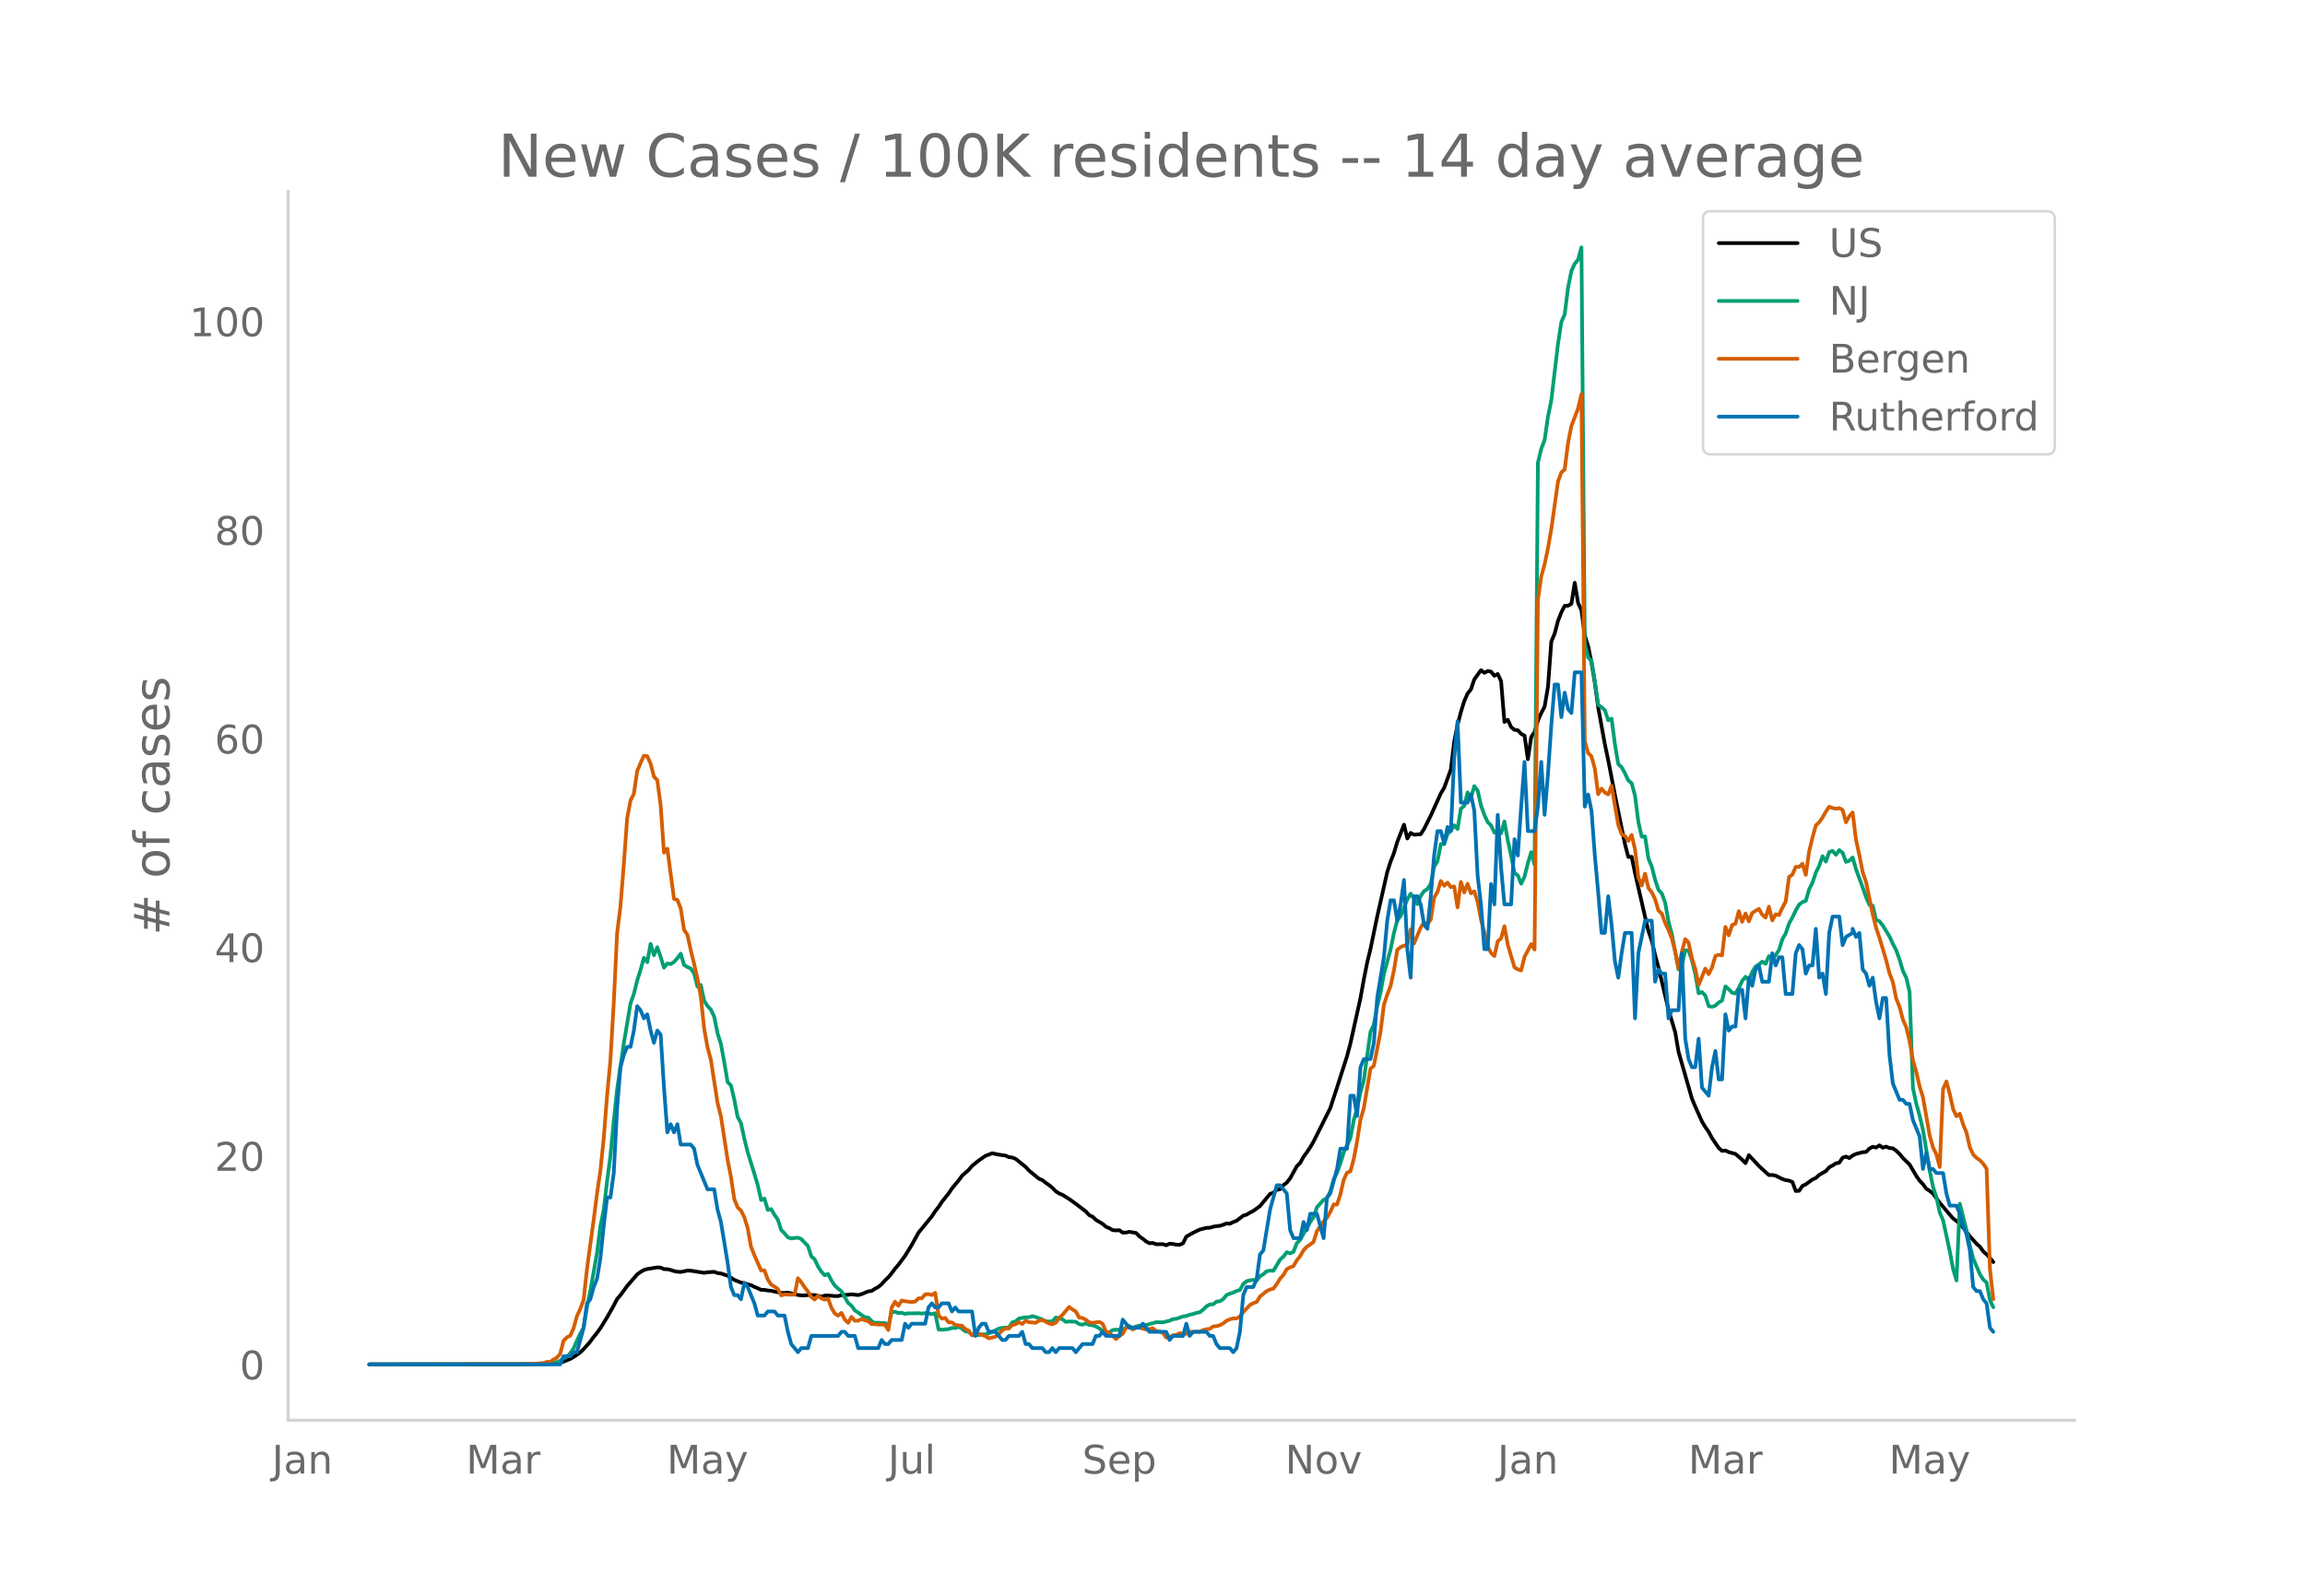 <svg height="864" viewBox="0 0 936 648" width="1248" xmlns="http://www.w3.org/2000/svg" xmlns:xlink="http://www.w3.org/1999/xlink"><defs><style>*{stroke-linecap:butt;stroke-linejoin:round}</style></defs><g id="figure_1"><path d="M0 648h936V0H0z" style="fill:#fff" id="patch_1"/><g id="axes_1"><path d="M117 576.72h725.4V77.76H117z" style="fill:none" id="patch_2"/><path clip-path="url(#p52b4b08e67)" d="m149.973 554.039 65.265-.064 8.159-.259 2.719-.209 1.36-.222 1.36-.366 2.719-1.1 1.36-.778 2.719-1.88 1.36-1.326 2.719-3.076 1.36-1.88 1.36-1.643 1.359-1.895 2.72-4.388 2.719-4.828 1.36-2.635 1.36-1.574 2.719-3.723 4.079-4.705 1.36-.982 1.36-.795 1.359-.396 4.079-.662 1.36.074 1.36.618 1.359.026 1.36.325 1.36.444 1.36.276 1.359.085 2.72-.55 1.359.038 5.439.862 1.36-.227 2.719-.173 1.36.5 1.36.167 2.719.887 2.719 1.718 2.72 1.105 1.36.217 1.359.499 1.36.313 1.36.713 1.359.536 1.36.657 1.36.012 1.359.252 1.36.133 4.079.847 1.36.026 1.36-.136 4.078.945 1.36.156 1.36.024 1.36-.149 2.719.01 2.72.664 1.359-.452 1.36-.023 2.719.213 1.36.008 1.36-.379 2.719-.15 1.36-.179 2.719.303 1.36-.378 2.719-1.116 1.36-.196 1.36-.877 1.36-.715 1.359-1.13 1.36-1.5 1.36-1.302 1.359-1.657 1.36-1.847 1.36-1.564 2.719-3.665 2.72-4.41 2.719-4.96 5.438-6.66 1.36-2.072 1.36-1.725 1.36-2.093 2.719-3.385 1.36-2.034 2.719-3.28 1.36-1.856 2.719-2.417 1.36-1.614 2.72-2.19 2.719-1.881 2.719-1.047 2.72.55 2.719.374 1.36.621 1.36.17 1.359.518 4.079 3.283 1.36 1.476 4.079 3.356 1.36.528 1.36 1.107 1.359.9 1.36 1.153 1.36 1.372 1.359.886 1.36.561 2.719 1.717 2.72 1.938 4.079 3.118 1.36 1.489 1.359.624 1.36 1.307 2.719 1.605 1.36 1.19 1.36.566 1.36.802 1.359.096 1.36-.075 1.36.974 1.359-.034 1.36-.283 2.719.47 1.36 1.405 1.36.945 1.36 1.105 1.359.696 1.36-.093 1.36.508 2.719-.03 1.36.446 1.36-.629 1.359.1 1.36.297 1.36.04 1.359-.586 1.36-2.745 2.719-1.537 2.72-1.305 2.719-.696 1.36-.043 1.36-.413 1.359-.258 1.36-.102 1.36-.432 1.359-.55 1.36.119 1.36-.688 1.36-.505 2.718-2.088 1.36-.403 1.36-.826 1.36-.69 2.719-1.968 4.08-4.943 1.359-.459 1.36-1.182 1.36-.279 1.359-1.635 1.36-1.034 1.36-1.728 2.719-4.91 1.36-1.377 1.36-2.454 1.359-1.843 1.36-2.031 1.36-2.333 6.798-13.603 2.72-8.302 4.078-12.775 1.36-5.145 4.079-18.378 1.36-7.525 1.36-6.898 1.36-5.623 2.718-13.07 4.08-18.109 1.36-4.242 1.359-3.45 1.36-4.544 2.72-7 1.359 5.6 1.36-2.249 1.36.727 2.719-.227 1.36-2.085 2.719-5.456 4.079-8.989 1.36-2.264 2.719-7.47 1.36-11.278 1.36-6.885 1.359-5.188 1.36-4.412 1.36-3.068 1.36-1.725 1.359-4.041 2.72-3.734 1.359 1.084 1.36-.723 1.36.247 1.359 1.68 1.36-.742 1.36 2.92 1.36 16.556 1.359-.869 1.36 2.962 1.36 1.113 1.359.173 1.36 1.476 1.36.683 1.359 9.583 1.36-8.985 1.36-2.03 1.36-4.64 1.359-3.077 1.36-2.6 1.36-7.999 1.359-18.41 1.36-3.249 1.36-5.182 1.359-3.44 1.36-2.65 1.36-.046 1.36-.785 1.359-8.538 1.36 8.221 1.36 2.938 1.359 10.21 1.36 4.432 1.36 6.498 1.359 8.276 1.36 10.055 2.72 15.009 1.359 6.43 2.72 14.096 4.078 20.002 1.36 5.188 1.36-.067 1.36 6.611 4.078 17.716 1.36 5.796 1.36 3.917 1.36 5.858 1.36 5.004 4.078 17.177 2.72 9.14 1.36 7.987 5.438 18.996 1.36 3.246 2.72 6.052 1.36 2.257 1.359 1.913 1.36 2.561 2.719 3.99 1.36 1.187 1.36-.136 1.359.633 2.72.738 2.719 2.351 1.36 1.39 1.36-3.234 4.078 4.378 2.72 2.513 1.36 1.191 1.36-.043 1.359.289 2.72 1.343 1.359.466 1.36.2 1.36.544 1.359 3.669 1.36-.082 1.36-1.993 1.36-.63 2.718-1.978 1.36-.6 1.36-1.26 2.72-1.546 1.359-1.541 1.36-.729 1.36-.89 1.36-.242 1.359-2.024 1.36-.478 1.36.625 1.359-1.041 1.36-.648 2.719-.694 1.36-.105 1.36-1.388 1.36-.717 1.359.324 1.36-.903 1.36.954 1.359-.436 1.36.588 1.36.098 1.359.964 1.36 1.32 1.36 1.644 2.719 2.65 2.72 4.62 1.359 1.934 1.36 1.453 1.36 1.857 1.359.836 1.36 1.096 2.72 3.718 4.078 4.852 1.36 1.53 2.72 2.054 2.719 3.414 1.36 1.792 2.719 3.029 1.36 1.192 1.36 1.91 1.359 1.205 1.36 1.47 1.36 1.652h0" style="fill:none;stroke:#000;stroke-linecap:round;stroke-width:1.5" id="line2d_1"/><path clip-path="url(#p52b4b08e67)" d="m149.973 554.04 69.344-.099 4.08-.235 2.719-.579 1.36-.538 1.36-1.046 1.359-.542 1.36-1.498 1.36-1.963 1.36-3.15 1.359-2.818 1.36-2.449 1.36-8.407 1.359-6.568 2.72-15.373 1.359-10.806 1.36-6.704 1.36-11.582 1.36-10.311 1.359-14.117 1.36-12.907 2.719-18.592 2.72-16.314 1.359-3.801 1.36-5.492 1.36-4.306 1.36-4.895 1.359 1.758 1.36-7.426 1.36 4.609 1.359-3.243 1.36 3.934 1.36 4.347 1.359-1.703 1.36.272 1.36-.868 1.36-1.557 1.359-1.82 1.36 4.613 1.36.804 1.359.627 1.36 1.99 1.36 5.354 1.359-.688 1.36 6.47 1.36 2.084 1.36 1.451 1.359 2.91 1.36 6.744 1.36 4.282 1.359 7.43 1.36 8.104 1.36 1.321 1.359 5.778 1.36 7.044 1.36 2.51 1.36 6.371 1.359 5.42 2.72 8.792 1.359 4.575 1.36 6.07 1.36-.613 1.359 4.599 1.36-.304 1.36 2.29 1.36 1.948 1.359 4.245 1.36 1.352 1.36 1.618 1.359.43 2.72-.307 1.359.586 2.72 2.82 1.36 4.197 1.359 1.182 1.36 2.94 1.36 2.081 1.359 1.502 1.36-.586 1.36 2.654 1.359 2.061 1.36 1.27 1.36 1.07 2.719 4.763 1.36 1.1 1.36 1.91 1.359.856 1.36 1.035 1.36.838 1.359.198 1.36 1.42 1.36.747 1.36-.126 1.359.204 1.36-.068 1.36 1.335 1.359-5.75 1.36-.136 1.36.518 1.359-.113 1.36.45 1.36-.245 1.36.054 2.719-.078 1.36.16 1.359-.208 2.72.395 1.359-.32 1.36 6.564 1.36.102 2.719-.245 1.36-.456 1.36.006 1.359-.439 1.36.705 1.36 1.145 1.359.095 1.36 1.363 1.36.099 1.36-.09 1.359-.282 1.36-.037 1.36-.34 4.078-1.953 1.36-.306 1.36-.123 1.36.065 1.36-2.18 1.359-.362 1.36-1.199 2.719-.5h1.36l1.36-.45 1.359.334 2.72 1.042 1.36.65 1.359.134 1.36-.079 1.36-1.54 2.719.72 1.36 1.049 1.359-.164 2.72.14 1.36.933 1.359.239 1.36-.549 1.36.668 1.359.112 1.36.484 1.36.725 1.359 1.19 1.36.722 1.36-.242 1.36-.947 1.359-.126 2.72.04 1.359-.947 1.36-.541 1.36.695 1.359-.555 1.36-.365 1.36.085 2.719-.715 2.72-.736 2.719.03 2.72-.64 1.359-.65 1.36-.13 2.719-.947 1.36-.204 1.36-.508 1.359-.269 1.36-.477 1.36-.252 1.36-1.025 1.359-1.366 1.36-.767 1.36-.068 1.359-1.083 1.36-.153 1.36-.862 1.359-1.656 1.36-.59 1.36-.404 1.36-.692 1.359-.344 1.36-2.5 1.36-1.08 1.359-.389 1.36-.18 1.36.306 1.359-1.812 1.36-.787 1.36-1.216 1.36-.238 1.359.044 2.72-4.53 1.359-1.223 1.36-1.775 1.36.463 1.359-.613 1.36-3.56 1.36-1.288 1.36-2.544 1.359-2.245 1.36-2.49 1.36-1.973 1.359-3.972 2.72-3.055 1.359-.6 1.36-2.847 1.36-4.814 1.36-2.725 1.359-3.802 1.36-4.404 2.719-5.88 1.36-7.256 1.36-4.752 1.359-6.615 1.36-4.84 2.72-19.707 1.359-2.899 1.36-7.501 1.36-5.488 1.359-7.562 2.72-9.988 1.359-6.66 1.36-5.188 1.36-1.696 2.719-6.728 1.36-2.378 1.36 1.877 1.359 2.381 1.36-3.307 1.36-1.976 1.359-.848 1.36-2.082 1.36-6.939 1.36-2.231 1.359-7.024 1.36.061 1.36-4.091 1.359-1.376 1.36-2.204 1.36 1.516 1.359-8.305 1.36-1.073 1.36-5.478 1.36 2.18 1.359-4.762 1.36 1.833 1.36 6.019 1.359 3.86 1.36 2.912 1.36 1.335 1.359 2.974 1.36-1.179 1.36 1.418 1.36-4.804 1.359 7.634 1.36 6.248 1.36 6.997 1.359 1.052 1.36 3.349 1.36-2.865 1.359-5.467 1.36-4.497 1.36 5.127 1.36-163.242 1.359-5.658 1.36-3.553 1.36-9.453 1.359-6.68 2.72-22.953 1.359-8.833 1.36-3.165 1.36-10.764 1.36-6.8 1.359-2.943 1.36-1.662 1.36-4.994 1.359 160.919 1.36 5.576 1.36 1.407 1.359 8.281 1.36 9.61 1.36.896 1.36 1.274 1.359 4.067 1.36-.647 1.36 10.45 1.359 7.993 1.36 1.29 1.36 2.47 1.359 2.889 1.36 1.151 1.36 5.032 1.36 10.655 1.359 5.992 1.36-.095 1.36 8.986 1.359 3.202 1.36 5.39 1.36 4.084 1.359 1.498 1.36 3.714 1.36 7.678 1.36 5.167 2.718 14.274 1.36-1.646 1.36-6.125 1.36.045 1.36 4.026 1.359 5.56 1.36 7.838 1.36-.487 1.36 1.427 1.359 4.265 1.36.276 1.36-.467 1.359-1.288 1.36-.756 1.36-5.78 1.359 1.171 1.36 1.424 1.36.283 1.36-2.221 1.359-2.875 1.36-1.666 1.36 1.352 1.359-3.297 1.36-2.238 1.36-.814 1.359-1.182 1.36.913 1.36-3.134 1.36 1.09 1.359-1.458 1.36-2.116 1.36-4.357 1.359-2.364 1.36-4.043 1.36-2.446 1.359-2.875 1.36-2.306 1.36-1.094 1.36-.443 1.359-4.71 1.36-2.723 1.36-4.07 1.359-2.722 1.36-3.938 1.36 2.194 1.359-3.87 1.36-.467 1.36 1.581 1.36-1.918 1.359 1.09L749.6 350l1.36-.494 1.359-1.322 1.36 4.79 2.719 7.443 1.36 3.9 1.36 3.13 1.36.358 1.359 5.757 1.36.504 1.36 1.782 2.719 4.428 1.36 2.974 1.359 2.61 1.36 3.754 1.36 4.629 1.36 2.78 1.359 5.767 1.36 39.11 1.36 6.234 1.359 4.946 1.36 5.702 2.719 16.545 1.36 6.647 1.36 4.087 1.36 6.251 1.359 3.223 2.72 12.55 1.359 7.265 1.36 4.616 1.36-31.193 2.719 10.86 1.36 6.186 1.36 5.225 2.718 6.377 1.36 2.163 1.36 1.223 1.36 7.103 1.36 2.902h0" style="fill:none;stroke:#009e73;stroke-linecap:round;stroke-width:1.5" id="line2d_2"/><path clip-path="url(#p52b4b08e67)" d="m149.973 554.04 62.546-.097 4.079-.13 4.08-.325 1.359-.454 1.36-.033 1.36-.94 1.359-.747 1.36-1.558 1.36-5.29 1.359-1.429 1.36-.649 1.36-3.051 1.36-4.9 1.359-2.922 1.36-3.7 1.36-12.496 2.719-19.929 1.36-10.71 1.359-9.218 1.36-13.113 1.36-17.397 1.36-14.313 1.359-23.434 1.36-28.367 1.36-10.776 1.359-16.975 1.36-18.792 1.36-7.238 1.359-2.662 1.36-9.282 1.36-3.278 1.36-2.954 1.359.162 1.36 3.019 1.36 5.29 1.359 1.428 1.36 10.16 1.36 19.279 1.359-1.59 2.72 20.415 1.36.357 1.359 3.44 1.36 8.796 1.36 1.915 1.359 6.329 1.36 5.485 1.36 6.07 1.359 7.367 1.36 12.886 1.36 7.595 1.36 5.063 2.719 17.527 1.36 5.42 2.719 17.656 1.36 6.946 1.359 9.088 1.36 3.31 1.36 1.299 1.36 2.726 1.359 4.415 1.36 7.594 1.36 3.408 2.719 6.135 1.36-.033 1.359 3.733 1.36 2.077 1.36.779 1.36.974 1.359 2.596 1.36-.357 2.719.098 1.36-.033 1.36-6.653 1.359 1.622 1.36 2.045 1.36 1.753 1.36 2.207 1.359 1.038 1.36-1.525 1.36 1.071 1.359.487 1.36-.454 1.36 3.765 1.359 2.304 1.36.876 1.36-1.103 1.36 2.694 1.359 1.33 1.36-2.401 1.36 1.558h1.359l1.36-.714 1.36.519 1.359.357 1.36 1.2h1.36l1.36.195 1.359-.032 1.36.097 1.36 2.143 1.359-9.12 1.36-2.37 1.36 1.655 1.359-2.142 1.36.292 2.72.325 1.359-.195 1.36-1.298 1.36-.033 1.359-1.59 1.36-.098 1.36.357 1.359-.908 1.36 9.185 1.36 1.33 1.36-.291 1.359 1.785 1.36.032 1.36 1.039 2.719.324 1.36 1.364 1.359.551 1.36 2.013 1.36-.78 1.36.098 2.719.974 1.36.876 2.719-.65 1.36-1.103 1.359-1.46 1.36-.844 1.36.065 1.36-1.428 1.359-.292 1.36-.844 1.36.746 1.359-1.266 1.36.52 2.719.26 1.36-.877 1.36-.292 2.719 1.46 1.36.325 1.36-.649 1.359-1.883 1.36-1.298 2.719-3.213 1.36 1.006 1.36.844 1.36 2.467 1.359.13 1.36.746 1.36 1.071 1.359.162 2.72-.357 1.359.747 1.36 3.18 1.36.52 2.719 2.5 1.36-1.267 1.36-.844 1.359-2.564 1.36-.227 1.36 1.006 1.359-.746 1.36-.065 1.36.487 1.36.324 1.359-.13 1.36-.357 1.36 1.169 1.359.195 1.36.454 1.36 1.98 1.36-.162 1.359-.78 1.36-.13 1.36-.746 1.359.325 1.36-.033 1.36-.843 1.359.13 1.36-.195 1.36.13 1.36-.715 1.359-.389 1.36-.13 1.36-.974 1.359-.13 1.36-.389 1.36-.714 1.359-1.071 1.36-.617 1.36-.357 1.36.033 1.359-.812 1.36-1.785 2.719-2.888 1.36-.747 1.36-.487 1.359-2.207 2.72-2.207 1.36-.65 1.359-.356 1.36-1.85 1.36-2.175 1.359-1.525 1.36-2.337 1.36-.747 1.359-.486 1.36-2.37 1.36-1.72 1.36-2.37 1.359-1.46 1.36-.876 1.36-1.071 1.359-4.35 2.72-3.96 1.359-1.427 1.36-2.435 1.36-3.018 1.36.032 1.359-4.057 1.36-5.94 1.36-2.953 1.359-.487 1.36-4.998 1.36-7.206 1.359-8.795 1.36-4.642 2.72-16.098 1.359-1.136 2.72-13.795 1.359-10.938 1.36-4.154 1.36-3.538 1.359-6.296 1.36-8.374 1.36-1.136 1.36-.584 1.359-.26 1.36-6.362 1.36 5.745 2.719-6.491 1.36-2.11 1.359.747 1.36-1.883 1.36-8.893 1.36-2.24 1.359-4.511 1.36 1.947 1.36-1.266 1.359 1.818 1.36-.26 1.36 8.504 1.359-10.354 1.36 4.285 1.36-3.506 1.36 3.863 1.359-.844 1.36 4.317 1.36 7.173 1.359 5.193 1.36 5.68 1.36 2.694 1.359 1.233 1.36-5.972 1.36-1.169 1.36-4.966 1.359 7.498 2.72 9.218 1.359.811 1.36.422 1.36-5.485 2.719-5.193 1.36 2.207 1.36-141.902 1.359-9.607 1.36-4.9 1.36-6.525 1.359-7.79 2.72-19.311 1.359-3.7 1.36-1.233 1.36-10.744 1.36-6.88 2.718-7.109 1.36-5.842 1.36 140.928 1.36 4.836 1.36 1.33 1.359 4.934 1.36 10.419 1.36-2.24 1.36 1.59 1.359.747 1.36-3.505 2.719 15.936 1.36 3.7 1.36.714 1.359 2.045 1.36-2.434 1.36 5.874 1.36 11.393 1.359 3.278 1.36-4.804 1.36 5.81 1.359 1.72 1.36 2.857 1.36 4.576 1.359 1.233 1.36 3.798 1.36 2.888 1.36 3.408 1.359 5.258 1.36 6.784 1.36-6.719 1.359-5.03 1.36 1.395 1.36 6.427 1.359 4.251 1.36 6.524 2.72-6.653 1.359 2.272 1.36-2.727 1.36-4.674 1.359-.486 1.36.26 1.36-11.555 1.359 3.408 1.36-4.187 1.36-.52 1.36-5.095 1.359 4.316 1.36-3.375 1.36 3.18 1.359-3.375 1.36-.909 1.36-.746 1.359 2.337 1.36 1.168 1.36-4.414 1.36 5.583 1.359-2.5 1.36.293 1.36-2.922 1.359-2.531 1.36-9.997 1.36-.974 1.359-3.148 1.36.065 1.36-1.33 1.36 4.51 1.359-9.444 1.36-5.68 1.36-4.934 1.359-1.265 1.36-1.948 1.36-2.37 1.359-2.012 1.36.52 1.36.292 1.36-.227 1.359.714 1.36 5.03 1.36-2.466 1.359-1.526 1.36 11.133 1.36 6.2 1.359 6.913 1.36 3.992 2.72 13.145 1.359 5.453 1.36 4.024 2.719 9.12 1.36 5.324 1.36 3.57 1.359 6.653 1.36 3.344 1.36 5.225 1.36 3.116 1.359 5.583 1.36 7.854 1.36 4.706 1.359 5.94 1.36 4.317 2.719 15.611 1.36 4.772 1.36 2.856 1.36 5.096 1.359-31.581 1.36-3.148 1.36 5.063 1.359 6.2 1.36 2.888 1.36-1.071 1.359 4.414 1.36 3.278 1.36 5.972 1.36 2.954 1.359 1.363 1.36.941 1.36 1.428 1.359 2.013 1.36 40.7 1.36 12.27h0" style="fill:none;stroke:#d55e00;stroke-linecap:round;stroke-width:1.5" id="line2d_3"/><path clip-path="url(#p52b4b08e67)" d="M149.973 554.04h77.503l1.36-3.306h2.719l1.36-1.653h1.36l2.719-9.919 1.36-9.918 1.359-1.653 1.36-4.96 1.36-3.306 1.359-8.265 1.36-13.225 1.36-11.571h1.36l1.359-9.919 1.36-26.45 1.36-16.53 1.359-4.96 1.36-3.305h1.36l1.359-6.613 1.36-9.918 1.36 1.653 1.36 3.306 1.359-1.653 1.36 6.612 1.36 4.96 1.359-4.96 1.36 1.653 1.36 21.49 1.359 18.184 1.36-3.306 1.36 3.306 1.36-3.306 1.359 8.266h4.079l1.36 1.653 1.36 6.612 4.078 9.918h2.72l1.36 8.266 1.36 4.96 2.719 16.53 1.36 9.918 1.359 3.307h1.36l1.36 1.653 1.36-6.613 1.359 1.653 2.72 6.613 1.359 4.959h2.72l1.359-1.653h2.72l1.36 1.653h2.719l1.36 6.612 1.359 4.96 2.72 3.306 1.359-1.653h2.72l1.36-4.96h10.877l1.36-1.653h1.36l1.359 1.653h2.72l1.359 4.96h8.158l1.36-3.306 1.36 1.653h1.36l1.359-1.653h4.079l1.36-6.613 1.36 1.653 1.36-1.653h5.438l1.36-6.612 1.36-1.653 1.359 1.653h1.36l1.36-1.653h2.719l1.36 3.306 1.36-1.653 1.359 1.653h5.439l1.36 9.918 1.36-3.306 1.359-1.653h1.36l1.36 3.306h2.719l2.719 3.307h1.36l1.36-1.654h4.079l1.36-1.653 1.359 4.96h1.36l1.36 1.653h4.078l1.36 1.653h1.36l1.36-1.653 1.36 1.653 1.359-1.653h5.439l1.36 1.653 2.719-3.306h4.079l1.36-3.307h1.36l1.359-1.653 1.36 1.653h5.439l1.36-6.612 2.719 3.306h4.079l1.36-1.653 2.719 3.306h6.798l1.36 3.307 1.36-1.654h4.079l1.36-4.959 1.36 4.96 1.359-1.654h5.439l1.36 1.653h1.36l1.359 3.307 1.36 1.653h4.079l1.36 1.653 1.36-1.653 1.359-6.613 1.36-14.877 1.36-3.307h2.719l1.36-3.306 1.359-9.918 1.36-1.653 2.72-16.531 2.718-9.919h1.36l2.72 3.307 1.36 14.877 1.359 3.306h2.72l1.36-6.612 1.359 3.306 1.36-6.612h2.719l2.72 9.918 1.359-16.53 1.36-1.653 2.72-9.919 1.359-8.265h2.72l1.359-21.49h1.36l1.36 8.265 1.359-19.837 1.36-3.306h2.72l1.359-6.612 1.36-18.184 2.719-16.531 1.36-14.878 1.36-8.265h1.359l1.36 8.265 1.36-6.612 1.36-9.919 1.359 28.103 1.36 11.571 1.36-33.061h1.359l1.36 3.306 1.36 8.265 1.359 1.653 1.36-13.224 1.36-16.531 1.36-9.919h1.359l1.36 4.96 1.36-6.613 1.359 1.653 1.36-29.755 1.36-14.878 1.359 33.062h2.72l1.36-3.306 1.359 6.612 1.36 26.45 1.36 11.57 1.359 18.185h1.36l1.36-26.45 1.359 8.266 1.36-36.368 1.36 21.49 1.36 14.878h2.718l1.36-26.45 1.36 6.613 1.36-19.837 1.36-18.184 1.359 28.102h2.72l1.36-9.918 1.359-18.184 1.36 21.49 1.36-16.53 1.359-19.838 1.36-16.53h1.36l1.359 13.224 1.36-9.918 1.36 6.612 1.36 1.653 1.359-16.53h2.72l1.359 54.55 1.36-4.958 1.36 6.612 1.359 18.184 1.36 14.878 1.36 16.53h1.36l1.359-14.877 1.36 11.571 1.36 14.878 1.359 6.612 1.36-9.918 1.36-8.266h2.719l1.36 34.715 1.36-26.45 2.718-13.224h2.72l1.36 24.796 1.36-4.959 1.359 1.653h1.36l1.36 18.184 1.36-3.306h2.718l1.36-23.143 1.36 34.714 1.36 8.266 1.36 3.306h1.359l1.36-11.572 1.36 19.837 2.719 3.307 1.36-11.572 1.36-6.612 1.359 11.571h1.36l1.36-26.449 1.359 6.612 1.36-1.653h1.36l1.36-14.877h1.359l1.36 11.571 1.36-16.53 1.359 3.305 1.36-6.612 1.36-1.653 1.359 6.612h2.72l1.36-11.571 1.359 4.959 1.36-3.306h1.36l1.359 14.878h2.72l1.359-16.531 1.36-3.306 1.36 1.653 1.36 9.918 1.359-3.306h1.36l1.36-14.878 1.359 19.837 1.36-1.653 1.36 8.266 1.359-24.797 1.36-6.612h2.72l1.359 11.572 1.36-3.307 2.719-1.653v-1.653l1.36 3.306 1.36-1.653 1.359 14.878 1.36 1.653 1.36 4.96 1.36-3.307 1.359 9.919 1.36 6.612 1.36-8.265h1.359l1.36 23.143 1.36 11.571 2.719 6.613h1.36l1.36 1.653h1.359l1.36 6.612 2.719 6.612 1.36 13.225 1.36-6.612 1.359 6.612h1.36l1.36 1.653h2.719l1.36 8.266 1.36 4.959h2.719l1.36 3.306 1.359 4.96 1.36 3.305 1.36 6.613 1.36 14.877 1.359 1.654h1.36l1.36 3.306 1.359 1.653 1.36 9.918 1.36 1.653h0" style="fill:none;stroke:#0072b2;stroke-linecap:round;stroke-width:1.5" id="line2d_4"/><path d="M117 576.72V77.76" style="fill:none;stroke:#d3d3d3;stroke-linecap:square;stroke-linejoin:miter;stroke-width:1.25" id="patch_3"/><path d="M117 576.72h725.4" style="fill:none;stroke:#d3d3d3;stroke-linecap:square;stroke-linejoin:miter;stroke-width:1.25" id="patch_4"/><g id="matplotlib.axis_1"><g id="xtick_1"><g style="fill:#696969" transform="matrix(.16 0 0 -.16 110.446 598.378)" id="text_1"><defs><path d="M9.813 72.906h9.859V5.078q0-13.187-5-19.14-5-5.954-16.094-5.954h-3.75v8.297h3.078q6.531 0 9.219 3.672Q9.813-4.39 9.813 5.078z" id="DejaVuSans-74"/><path d="M34.281 27.484q-10.89 0-15.093-2.484-4.204-2.484-4.204-8.5 0-4.781 3.157-7.594 3.156-2.797 8.562-2.797 7.485 0 12 5.297 4.516 5.297 4.516 14.078v2zm17.922 3.72V0H43.22v8.297Q40.14 3.328 35.547.953q-4.594-2.375-11.234-2.375-8.391 0-13.36 4.719Q6 8.016 6 15.922q0 9.219 6.172 13.906 6.187 4.688 18.437 4.688h12.61v.89q0 6.203-4.078 9.594-4.078 3.39-11.453 3.39-4.688 0-9.141-1.124-4.438-1.125-8.531-3.375v8.312q4.921 1.906 9.562 2.844 4.64.953 9.031.953 11.875 0 17.735-6.156 5.86-6.14 5.86-18.64z" id="DejaVuSans-97"/><path d="M54.89 33.016V0h-8.984v32.719q0 7.765-3.031 11.61-3.031 3.858-9.078 3.858-7.281 0-11.484-4.64-4.204-4.625-4.204-12.64V0H9.08v54.688h9.03v-8.5q3.235 4.937 7.594 7.374Q30.078 56 35.797 56q9.422 0 14.25-5.828 4.844-5.828 4.844-17.156z" id="DejaVuSans-110"/></defs><use xlink:href="#DejaVuSans-74"/><use x="29.492" xlink:href="#DejaVuSans-97"/><use x="90.771" xlink:href="#DejaVuSans-110"/></g></g><g id="xtick_2"><g style="fill:#696969" transform="matrix(.16 0 0 -.16 189.267 598.378)" id="text_2"><defs><path d="M9.813 72.906h14.703l18.593-49.61 18.703 49.61h14.704V0H66.89v64.016l-18.797-50h-9.907l-18.796 50V0H9.813z" id="DejaVuSans-77"/><path d="M41.11 46.297q-1.516.875-3.297 1.281Q36.03 48 33.89 48q-7.625 0-11.703-4.953-4.079-4.953-4.079-14.234V0H9.08v54.688h9.03v-8.5q2.844 4.984 7.375 7.39Q30.031 56 36.531 56q.922 0 2.047-.125 1.125-.11 2.484-.36z" id="DejaVuSans-114"/></defs><use xlink:href="#DejaVuSans-77"/><use x="86.279" xlink:href="#DejaVuSans-97"/><use x="147.559" xlink:href="#DejaVuSans-114"/></g></g><g id="xtick_3"><g style="fill:#696969" transform="matrix(.16 0 0 -.16 270.762 598.378)" id="text_3"><defs><path d="M32.172-5.078q-3.797-9.766-7.422-12.735-3.61-2.984-9.656-2.984H7.906v7.516h5.282q3.703 0 5.75 1.765Q21-9.766 23.483-3.219l1.61 4.094-22.11 53.813H12.5l17.094-42.766 17.093 42.766h9.516z" id="DejaVuSans-121"/></defs><use xlink:href="#DejaVuSans-77"/><use x="86.279" xlink:href="#DejaVuSans-97"/><use x="147.559" xlink:href="#DejaVuSans-121"/></g></g><g id="xtick_4"><g style="fill:#696969" transform="matrix(.16 0 0 -.16 360.592 598.378)" id="text_4"><defs><path d="M8.5 21.578v33.11h8.984V21.922q0-7.766 3.016-11.656 3.031-3.875 9.094-3.875 7.265 0 11.484 4.64 4.234 4.64 4.234 12.656v31h8.985V0h-8.984v8.406Q42.047 3.422 37.718 1q-4.313-2.422-10.032-2.422-9.421 0-14.312 5.86Q8.5 10.296 8.5 21.578zM31.11 56z" id="DejaVuSans-117"/><path d="M9.422 75.984h8.984V0H9.422z" id="DejaVuSans-108"/></defs><use xlink:href="#DejaVuSans-74"/><use x="29.492" xlink:href="#DejaVuSans-117"/><use x="92.871" xlink:href="#DejaVuSans-108"/></g></g><g id="xtick_5"><g style="fill:#696969" transform="matrix(.16 0 0 -.16 439.466 598.378)" id="text_5"><defs><path d="M53.516 70.516V60.89q-5.61 2.687-10.594 4-4.984 1.328-9.625 1.328-8.047 0-12.422-3.125t-4.375-8.89q0-4.845 2.906-7.313 2.907-2.453 11.016-3.97l5.953-1.218q11.031-2.11 16.281-7.406 5.25-5.297 5.25-14.172 0-10.61-7.11-16.078-7.093-5.469-20.812-5.469-5.172 0-11.015 1.172Q13.14.922 6.89 3.219v10.156q6-3.36 11.765-5.078 5.766-1.703 11.328-1.703 8.438 0 13.032 3.312 4.593 3.328 4.593 9.485 0 5.359-3.297 8.39-3.296 3.032-10.812 4.547L27.484 33.5q-11.03 2.188-15.968 6.875-4.922 4.688-4.922 13.047 0 9.672 6.812 15.234 6.813 5.563 18.766 5.563 5.14 0 10.453-.938 5.328-.922 10.89-2.765z" id="DejaVuSans-83"/><path d="M56.203 29.594v-4.39H14.891q.593-9.282 5.593-14.142 5-4.859 13.938-4.859 5.172 0 10.031 1.266 4.86 1.265 9.656 3.812v-8.5Q49.266.734 44.187-.344 39.11-1.422 33.892-1.422q-13.094 0-20.735 7.61-7.64 7.625-7.64 20.625 0 13.421 7.25 21.296Q20.016 56 32.328 56q11.031 0 17.453-7.11 6.422-7.093 6.422-19.296zm-8.984 2.64q-.094 7.36-4.125 11.75-4.032 4.407-10.672 4.407-7.516 0-12.031-4.25-4.516-4.25-5.203-11.97z" id="DejaVuSans-101"/><path d="M18.11 8.203v-29H9.077v75.484h9.031v-8.296q2.844 4.875 7.157 7.234Q29.594 56 35.594 56q9.968 0 16.187-7.906 6.235-7.907 6.235-20.797T51.78 6.484q-6.218-7.906-16.187-7.906-6 0-10.328 2.375-4.313 2.375-7.157 7.25zm30.578 19.094q0 9.906-4.079 15.547-4.078 5.64-11.203 5.64-7.14 0-11.218-5.64-4.079-5.64-4.079-15.547 0-9.906 4.078-15.547 4.079-5.64 11.22-5.64 7.124 0 11.202 5.64t4.078 15.547z" id="DejaVuSans-112"/></defs><use xlink:href="#DejaVuSans-83"/><use x="63.477" xlink:href="#DejaVuSans-101"/><use x="125" xlink:href="#DejaVuSans-112"/></g></g><g id="xtick_6"><g style="fill:#696969" transform="matrix(.16 0 0 -.16 521.872 598.378)" id="text_6"><defs><path d="M9.813 72.906h13.28l32.329-60.984v60.984h9.562V0h-13.28L19.39 60.984V0H9.813z" id="DejaVuSans-78"/><path d="M30.61 48.39q-7.22 0-11.422-5.64-4.204-5.64-4.204-15.453 0-9.813 4.172-15.453 4.188-5.64 11.453-5.64 7.188 0 11.375 5.655 4.203 5.672 4.203 15.438 0 9.719-4.203 15.406-4.187 5.688-11.375 5.688zm0 7.61q11.718 0 18.406-7.625 6.703-7.61 6.703-21.078 0-13.422-6.703-21.078-6.688-7.64-18.407-7.64-11.765 0-18.437 7.64-6.656 7.656-6.656 21.078 0 13.469 6.656 21.078Q18.844 56 30.609 56z" id="DejaVuSans-111"/><path d="M2.984 54.688H12.5L29.594 8.797l17.093 45.89h9.516L35.687 0H23.485z" id="DejaVuSans-118"/></defs><use xlink:href="#DejaVuSans-78"/><use x="74.805" xlink:href="#DejaVuSans-111"/><use x="135.986" xlink:href="#DejaVuSans-118"/></g></g><g id="xtick_7"><g style="fill:#696969" transform="matrix(.16 0 0 -.16 608.096 598.378)" id="text_7"><use xlink:href="#DejaVuSans-74"/><use x="29.492" xlink:href="#DejaVuSans-97"/><use x="90.771" xlink:href="#DejaVuSans-110"/></g></g><g id="xtick_8"><g style="fill:#696969" transform="matrix(.16 0 0 -.16 685.558 598.378)" id="text_8"><use xlink:href="#DejaVuSans-77"/><use x="86.279" xlink:href="#DejaVuSans-97"/><use x="147.559" xlink:href="#DejaVuSans-114"/></g></g><g id="xtick_9"><g style="fill:#696969" transform="matrix(.16 0 0 -.16 767.053 598.378)" id="text_9"><use xlink:href="#DejaVuSans-77"/><use x="86.279" xlink:href="#DejaVuSans-97"/><use x="147.559" xlink:href="#DejaVuSans-121"/></g></g></g><g id="matplotlib.axis_2"><g id="ytick_1"><g style="fill:#696969" transform="matrix(.16 0 0 -.16 97.32 560.119)" id="text_10"><defs><path d="M31.781 66.406q-7.61 0-11.453-7.5Q16.5 51.422 16.5 36.375q0-14.984 3.828-22.484 3.844-7.5 11.453-7.5 7.672 0 11.5 7.5 3.844 7.5 3.844 22.484 0 15.047-3.844 22.531-3.828 7.5-11.5 7.5zm0 7.813q12.266 0 18.735-9.703 6.468-9.688 6.468-28.141 0-18.406-6.468-28.11-6.47-9.687-18.735-9.687-12.25 0-18.718 9.688-6.47 9.703-6.47 28.109 0 18.453 6.47 28.14Q19.53 74.22 31.78 74.22z" id="DejaVuSans-48"/></defs><use xlink:href="#DejaVuSans-48"/></g></g><g id="ytick_2"><g style="fill:#696969" transform="matrix(.16 0 0 -.16 87.14 475.401)" id="text_11"><defs><path d="M19.188 8.297h34.421V0H7.33v8.297q5.609 5.812 15.296 15.594 9.703 9.797 12.188 12.64 4.734 5.313 6.609 9 1.89 3.688 1.89 7.25 0 5.813-4.078 9.469-4.078 3.672-10.625 3.672-4.64 0-9.797-1.61-5.14-1.609-11-4.89v9.969Q13.767 71.78 18.938 73q5.188 1.219 9.485 1.219 11.328 0 18.062-5.672 6.735-5.656 6.735-15.125 0-4.5-1.688-8.531-1.672-4.016-6.125-9.485-1.218-1.422-7.765-8.187-6.532-6.766-18.453-18.922z" id="DejaVuSans-50"/></defs><use xlink:href="#DejaVuSans-50"/><use x="63.623" xlink:href="#DejaVuSans-48"/></g></g><g id="ytick_3"><g style="fill:#696969" transform="matrix(.16 0 0 -.16 87.14 390.683)" id="text_12"><defs><path d="M37.797 64.313 12.89 25.39h24.906zm-2.594 8.593H47.61V25.391h10.407v-8.203H47.609V0h-9.812v17.188H4.89v9.515z" id="DejaVuSans-52"/></defs><use xlink:href="#DejaVuSans-52"/><use x="63.623" xlink:href="#DejaVuSans-48"/></g></g><g id="ytick_4"><g style="fill:#696969" transform="matrix(.16 0 0 -.16 87.14 305.965)" id="text_13"><defs><path d="M33.016 40.375q-6.641 0-10.532-4.547-3.875-4.531-3.875-12.437 0-7.86 3.875-12.438 3.891-4.562 10.532-4.562 6.64 0 10.515 4.562 3.875 4.578 3.875 12.438 0 7.906-3.875 12.437-3.875 4.547-10.515 4.547zm19.578 30.922v-8.984q-3.719 1.75-7.5 2.671-3.782.938-7.5.938-9.766 0-14.922-6.594-5.14-6.594-5.875-19.922 2.875 4.25 7.219 6.516 4.359 2.266 9.578 2.266 10.984 0 17.36-6.672 6.374-6.657 6.374-18.125 0-11.235-6.64-18.032-6.641-6.78-17.672-6.78-12.657 0-19.344 9.687-6.688 9.703-6.688 28.109 0 17.281 8.204 27.563 8.203 10.28 22.015 10.28 3.719 0 7.5-.734t7.89-2.187z" id="DejaVuSans-54"/></defs><use xlink:href="#DejaVuSans-54"/><use x="63.623" xlink:href="#DejaVuSans-48"/></g></g><g id="ytick_5"><g style="fill:#696969" transform="matrix(.16 0 0 -.16 87.14 221.248)" id="text_14"><defs><path d="M31.781 34.625q-7.031 0-11.062-3.766-4.016-3.765-4.016-10.343 0-6.594 4.016-10.36Q24.75 6.391 31.78 6.391q7.032 0 11.078 3.78 4.063 3.798 4.063 10.345 0 6.578-4.031 10.343-4.016 3.766-11.11 3.766zm-9.86 4.188q-6.343 1.562-9.89 5.906Q8.5 49.079 8.5 55.329q0 8.733 6.219 13.812 6.234 5.078 17.062 5.078 10.89 0 17.094-5.078 6.203-5.079 6.203-13.813 0-6.25-3.547-10.61-3.531-4.343-9.828-5.906 7.125-1.656 11.094-6.5 3.984-4.828 3.984-11.796 0-10.61-6.468-16.282-6.47-5.656-18.532-5.656-12.047 0-18.531 5.656-6.469 5.672-6.469 16.282 0 6.968 4 11.797 4.016 4.843 11.14 6.5zM18.314 54.39q0-5.657 3.53-8.828 3.548-3.172 9.938-3.172 6.36 0 9.938 3.172 3.593 3.171 3.593 8.828 0 5.672-3.593 8.843-3.578 3.172-9.938 3.172-6.39 0-9.937-3.172-3.532-3.172-3.532-8.843z" id="DejaVuSans-56"/></defs><use xlink:href="#DejaVuSans-56"/><use x="63.623" xlink:href="#DejaVuSans-48"/></g></g><g id="ytick_6"><g style="fill:#696969" transform="matrix(.16 0 0 -.16 76.96 136.53)" id="text_15"><defs><path d="M12.406 8.297h16.11v55.625l-17.532-3.516v8.985l17.438 3.515h9.86V8.296H54.39V0H12.406z" id="DejaVuSans-49"/></defs><use xlink:href="#DejaVuSans-49"/><use x="63.623" xlink:href="#DejaVuSans-48"/><use x="127.246" xlink:href="#DejaVuSans-48"/></g></g><g style="fill:#696969" transform="matrix(0 -.2 -.2 0 68.8 379.813)" id="text_16"><defs><path d="M51.125 44H36.922l-4.11-16.313h14.313zm-7.328 27.781-5.078-20.265h14.265L58.11 71.78h7.813L60.89 51.516h15.234V44h-17.14l-4-16.313h15.53V20.22H53.079L48 0h-7.813l5.032 20.219H30.906L25.875 0h-7.86l5.079 20.219H7.719v7.468h17.187L29 44H13.281v7.516h17.625l4.985 20.265z" id="DejaVuSans-35"/><path d="M37.11 75.984V68.5h-8.594q-4.828 0-6.72-1.953-1.874-1.953-1.874-7.031v-4.828h14.797v-6.985H19.922V0H10.89v47.703H2.297v6.984h8.594V58.5q0 9.125 4.25 13.297 4.25 4.187 13.468 4.187z" id="DejaVuSans-102"/><path d="M48.781 52.594v-8.407q-3.812 2.11-7.64 3.157-3.828 1.047-7.735 1.047-8.75 0-13.593-5.547-4.829-5.532-4.829-15.547 0-10.016 4.829-15.563 4.843-5.53 13.593-5.53 3.907 0 7.735 1.046 3.828 1.047 7.64 3.156V2.094Q45.016.344 40.984-.531q-4.015-.89-8.562-.89-12.36 0-19.64 7.765-7.266 7.765-7.266 20.953 0 13.375 7.343 21.031Q20.22 56 33.016 56q4.14 0 8.093-.86 3.953-.843 7.672-2.546z" id="DejaVuSans-99"/><path d="M44.281 53.078v-8.5q-3.797 1.953-7.906 2.922-4.094.984-8.5.984-6.688 0-10.031-2.047-3.344-2.046-3.344-6.156 0-3.125 2.39-4.906 2.391-1.781 9.626-3.39l3.078-.688q9.562-2.047 13.593-5.781 4.032-3.735 4.032-10.422 0-7.625-6.032-12.078-6.03-4.438-16.578-4.438-4.39 0-9.156.86Q10.688.296 5.422 2v9.281q4.984-2.594 9.812-3.89 4.829-1.282 9.579-1.282 6.343 0 9.75 2.172 3.421 2.172 3.421 6.125 0 3.656-2.468 5.61-2.453 1.953-10.813 3.765l-3.125.735q-8.344 1.75-12.062 5.39-3.704 3.64-3.704 9.985 0 7.718 5.47 11.906Q16.75 56 26.811 56q4.97 0 9.36-.734 4.406-.72 8.11-2.188z" id="DejaVuSans-115"/></defs><use xlink:href="#DejaVuSans-35"/><use x="83.789" xlink:href="#DejaVuSans-32"/><use x="115.576" xlink:href="#DejaVuSans-111"/><use x="176.758" xlink:href="#DejaVuSans-102"/><use x="211.963" xlink:href="#DejaVuSans-32"/><use x="243.75" xlink:href="#DejaVuSans-99"/><use x="298.73" xlink:href="#DejaVuSans-97"/><use x="360.01" xlink:href="#DejaVuSans-115"/><use x="412.109" xlink:href="#DejaVuSans-101"/><use x="473.633" xlink:href="#DejaVuSans-115"/></g></g><g style="fill:#696969" transform="matrix(.24 0 0 -.24 202.252 71.76)" id="text_17"><defs><path d="M4.203 54.688h8.985l11.234-42.672 11.172 42.672h10.593l11.235-42.672 11.187 42.672h8.985L63.28 0H52.688L40.922 44.828 29.109 0H18.5z" id="DejaVuSans-119"/><path d="M64.406 67.281v-10.39q-4.984 4.64-10.625 6.922-5.64 2.296-11.984 2.296-12.5 0-19.14-7.64-6.641-7.64-6.641-22.094 0-14.406 6.64-22.047 6.64-7.64 19.14-7.64 6.345 0 11.985 2.296 5.64 2.297 10.625 6.938V5.609Q59.234 2.094 53.437.33q-5.78-1.75-12.218-1.75-16.563 0-26.094 10.124-9.516 10.14-9.516 27.672 0 17.578 9.516 27.703 9.531 10.14 26.094 10.14 6.531 0 12.312-1.734 5.797-1.734 10.875-5.203z" id="DejaVuSans-67"/><path d="M25.39 72.906h8.297L8.297-9.28H0z" id="DejaVuSans-47"/><path d="M9.813 72.906h9.859V42.094L52.39 72.906h12.703L28.906 38.922 67.672 0H54.688L19.672 35.11V0h-9.86z" id="DejaVuSans-75"/><path d="M9.422 54.688h8.984V0H9.422zm0 21.296h8.984v-11.39H9.422z" id="DejaVuSans-105"/><path d="M45.406 46.39v29.594h8.985V0h-8.985v8.203Q42.578 3.328 38.25.953q-4.313-2.375-10.375-2.375-9.906 0-16.14 7.906-6.22 7.922-6.22 20.813 0 12.89 6.22 20.797Q17.968 56 27.874 56q6.063 0 10.375-2.375 4.328-2.36 7.156-7.234zm-30.61-19.093q0-9.906 4.079-15.547 4.078-5.64 11.203-5.64 7.125 0 11.219 5.64 4.11 5.64 4.11 15.547 0 9.906-4.11 15.547-4.094 5.64-11.219 5.64-7.125 0-11.203-5.64-4.078-5.64-4.078-15.547z" id="DejaVuSans-100"/><path d="M18.313 70.219V54.688h18.5v-6.985h-18.5V18.016q0-6.688 1.828-8.594 1.828-1.906 7.453-1.906h9.218V0h-9.218q-10.407 0-14.36 3.875-3.953 3.89-3.953 14.14v29.688H2.687v6.984h6.594V70.22z" id="DejaVuSans-116"/><path d="M4.89 31.39h26.313v-8H4.891z" id="DejaVuSans-45"/><path d="M45.406 27.984q0 9.766-4.031 15.125-4.016 5.375-11.297 5.375-7.219 0-11.25-5.375-4.031-5.359-4.031-15.125 0-9.718 4.031-15.093t11.25-5.375q7.281 0 11.297 5.375 4.031 5.375 4.031 15.093zm8.985-21.203q0-13.953-6.203-20.765Q42-20.797 29.203-20.797q-4.734 0-8.937.703-4.203.703-8.157 2.172v8.735q3.954-2.141 7.813-3.157 3.86-1.031 7.86-1.031 8.843 0 13.234 4.61 4.39 4.609 4.39 13.937v4.453q-2.781-4.844-7.125-7.234Q33.938 0 27.875 0 17.828 0 11.672 7.656q-6.156 7.672-6.156 20.328 0 12.688 6.156 20.344Q17.828 56 27.875 56q6.063 0 10.406-2.39 4.344-2.391 7.125-7.22v8.297h8.985z" id="DejaVuSans-103"/></defs><use xlink:href="#DejaVuSans-78"/><use x="74.805" xlink:href="#DejaVuSans-101"/><use x="136.328" xlink:href="#DejaVuSans-119"/><use x="218.115" xlink:href="#DejaVuSans-32"/><use x="249.902" xlink:href="#DejaVuSans-67"/><use x="319.727" xlink:href="#DejaVuSans-97"/><use x="381.006" xlink:href="#DejaVuSans-115"/><use x="433.105" xlink:href="#DejaVuSans-101"/><use x="494.629" xlink:href="#DejaVuSans-115"/><use x="546.729" xlink:href="#DejaVuSans-32"/><use x="578.516" xlink:href="#DejaVuSans-47"/><use x="612.207" xlink:href="#DejaVuSans-32"/><use x="643.994" xlink:href="#DejaVuSans-49"/><use x="707.617" xlink:href="#DejaVuSans-48"/><use x="771.24" xlink:href="#DejaVuSans-48"/><use x="834.863" xlink:href="#DejaVuSans-75"/><use x="900.439" xlink:href="#DejaVuSans-32"/><use x="932.227" xlink:href="#DejaVuSans-114"/><use x="971.09" xlink:href="#DejaVuSans-101"/><use x="1032.613" xlink:href="#DejaVuSans-115"/><use x="1084.713" xlink:href="#DejaVuSans-105"/><use x="1112.496" xlink:href="#DejaVuSans-100"/><use x="1175.973" xlink:href="#DejaVuSans-101"/><use x="1237.496" xlink:href="#DejaVuSans-110"/><use x="1300.875" xlink:href="#DejaVuSans-116"/><use x="1340.084" xlink:href="#DejaVuSans-115"/><use x="1392.184" xlink:href="#DejaVuSans-32"/><use x="1423.971" xlink:href="#DejaVuSans-45"/><use x="1460.055" xlink:href="#DejaVuSans-45"/><use x="1496.139" xlink:href="#DejaVuSans-32"/><use x="1527.926" xlink:href="#DejaVuSans-49"/><use x="1591.549" xlink:href="#DejaVuSans-52"/><use x="1655.172" xlink:href="#DejaVuSans-32"/><use x="1686.959" xlink:href="#DejaVuSans-100"/><use x="1750.436" xlink:href="#DejaVuSans-97"/><use x="1811.715" xlink:href="#DejaVuSans-121"/><use x="1870.895" xlink:href="#DejaVuSans-32"/><use x="1902.682" xlink:href="#DejaVuSans-97"/><use x="1963.961" xlink:href="#DejaVuSans-118"/><use x="2023.141" xlink:href="#DejaVuSans-101"/><use x="2084.664" xlink:href="#DejaVuSans-114"/><use x="2125.777" xlink:href="#DejaVuSans-97"/><use x="2187.057" xlink:href="#DejaVuSans-103"/><use x="2250.533" xlink:href="#DejaVuSans-101"/></g><g id="legend_1"><path d="M694.75 184.5H831.2q3.2 0 3.2-3.2V88.96q0-3.2-3.2-3.2H694.75q-3.2 0-3.2 3.2v92.34q0 3.2 3.2 3.2z" style="fill:none;opacity:.8;stroke:#ccc;stroke-linejoin:miter" id="patch_5"/><path d="M697.95 98.718h32" style="fill:none;stroke:#000;stroke-linecap:round;stroke-width:1.5" id="line2d_5"/><g style="fill:#696969" transform="matrix(.16 0 0 -.16 742.75 104.317)" id="text_18"><defs><path d="M8.688 72.906h9.921V28.61q0-11.718 4.235-16.875 4.25-5.14 13.781-5.14 9.469 0 13.719 5.14 4.25 5.157 4.25 16.875v44.297H64.5V27.391q0-14.25-7.063-21.532-7.046-7.28-20.812-7.28-13.828 0-20.89 7.28-7.047 7.282-7.047 21.532z" id="DejaVuSans-85"/></defs><use xlink:href="#DejaVuSans-85"/><use x="73.193" xlink:href="#DejaVuSans-83"/></g><path d="M697.95 122.203h32" style="fill:none;stroke:#009e73;stroke-linecap:round;stroke-width:1.5" id="line2d_7"/><g style="fill:#696969" transform="matrix(.16 0 0 -.16 742.75 127.802)" id="text_19"><use xlink:href="#DejaVuSans-78"/><use x="74.805" xlink:href="#DejaVuSans-74"/></g><path d="M697.95 145.688h32" style="fill:none;stroke:#d55e00;stroke-linecap:round;stroke-width:1.5" id="line2d_9"/><g style="fill:#696969" transform="matrix(.16 0 0 -.16 742.75 151.287)" id="text_20"><defs><path d="M19.672 34.813V8.108H35.5q7.953 0 11.781 3.297 3.844 3.297 3.844 10.078 0 6.844-3.844 10.078-3.828 3.25-11.781 3.25zm0 29.984V42.828h14.61q7.218 0 10.75 2.703 3.546 2.719 3.546 8.282 0 5.515-3.547 8.25-3.531 2.734-10.75 2.734zm-9.86 8.11h25.204q11.28 0 17.375-4.688Q58.5 63.53 58.5 54.89q0-6.703-3.125-10.657-3.125-3.953-9.188-4.922 7.282-1.562 11.313-6.53 4.031-4.954 4.031-12.376 0-9.765-6.64-15.093Q48.25 0 35.984 0H9.812z" id="DejaVuSans-66"/></defs><use xlink:href="#DejaVuSans-66"/><use x="68.604" xlink:href="#DejaVuSans-101"/><use x="130.127" xlink:href="#DejaVuSans-114"/><use x="169.49" xlink:href="#DejaVuSans-103"/><use x="232.967" xlink:href="#DejaVuSans-101"/><use x="294.49" xlink:href="#DejaVuSans-110"/></g><path d="M697.95 169.173h32" style="fill:none;stroke:#0072b2;stroke-linecap:round;stroke-width:1.5" id="line2d_11"/><g style="fill:#696969" transform="matrix(.16 0 0 -.16 742.75 174.773)" id="text_21"><defs><path d="M44.39 34.188q3.172-1.079 6.172-4.594 3-3.516 6.032-9.672L66.609 0H56l-9.313 18.703q-3.624 7.328-7.015 9.719-3.39 2.39-9.25 2.39h-10.75V0h-9.86v72.906h22.266q12.5 0 18.656-5.234 6.157-5.219 6.157-15.766 0-6.89-3.203-11.437-3.204-4.532-9.297-6.282zM19.673 64.797V38.922h12.406q7.125 0 10.766 3.297 3.64 3.297 3.64 9.687 0 6.39-3.64 9.64-3.64 3.25-10.766 3.25z" id="DejaVuSans-82"/><path d="M54.89 33.016V0h-8.984v32.719q0 7.765-3.031 11.61-3.031 3.858-9.078 3.858-7.281 0-11.484-4.64-4.204-4.625-4.204-12.64V0H9.08v75.984h9.03V46.188q3.235 4.937 7.594 7.374Q30.078 56 35.797 56q9.422 0 14.25-5.828 4.844-5.828 4.844-17.156z" id="DejaVuSans-104"/></defs><use xlink:href="#DejaVuSans-82"/><use x="64.982" xlink:href="#DejaVuSans-117"/><use x="128.361" xlink:href="#DejaVuSans-116"/><use x="167.57" xlink:href="#DejaVuSans-104"/><use x="230.949" xlink:href="#DejaVuSans-101"/><use x="292.473" xlink:href="#DejaVuSans-114"/><use x="333.586" xlink:href="#DejaVuSans-102"/><use x="368.791" xlink:href="#DejaVuSans-111"/><use x="429.973" xlink:href="#DejaVuSans-114"/><use x="469.336" xlink:href="#DejaVuSans-100"/></g></g></g></g><defs><clipPath id="p52b4b08e67"><path d="M117 77.76h725.4v498.96H117z"/></clipPath></defs></svg>